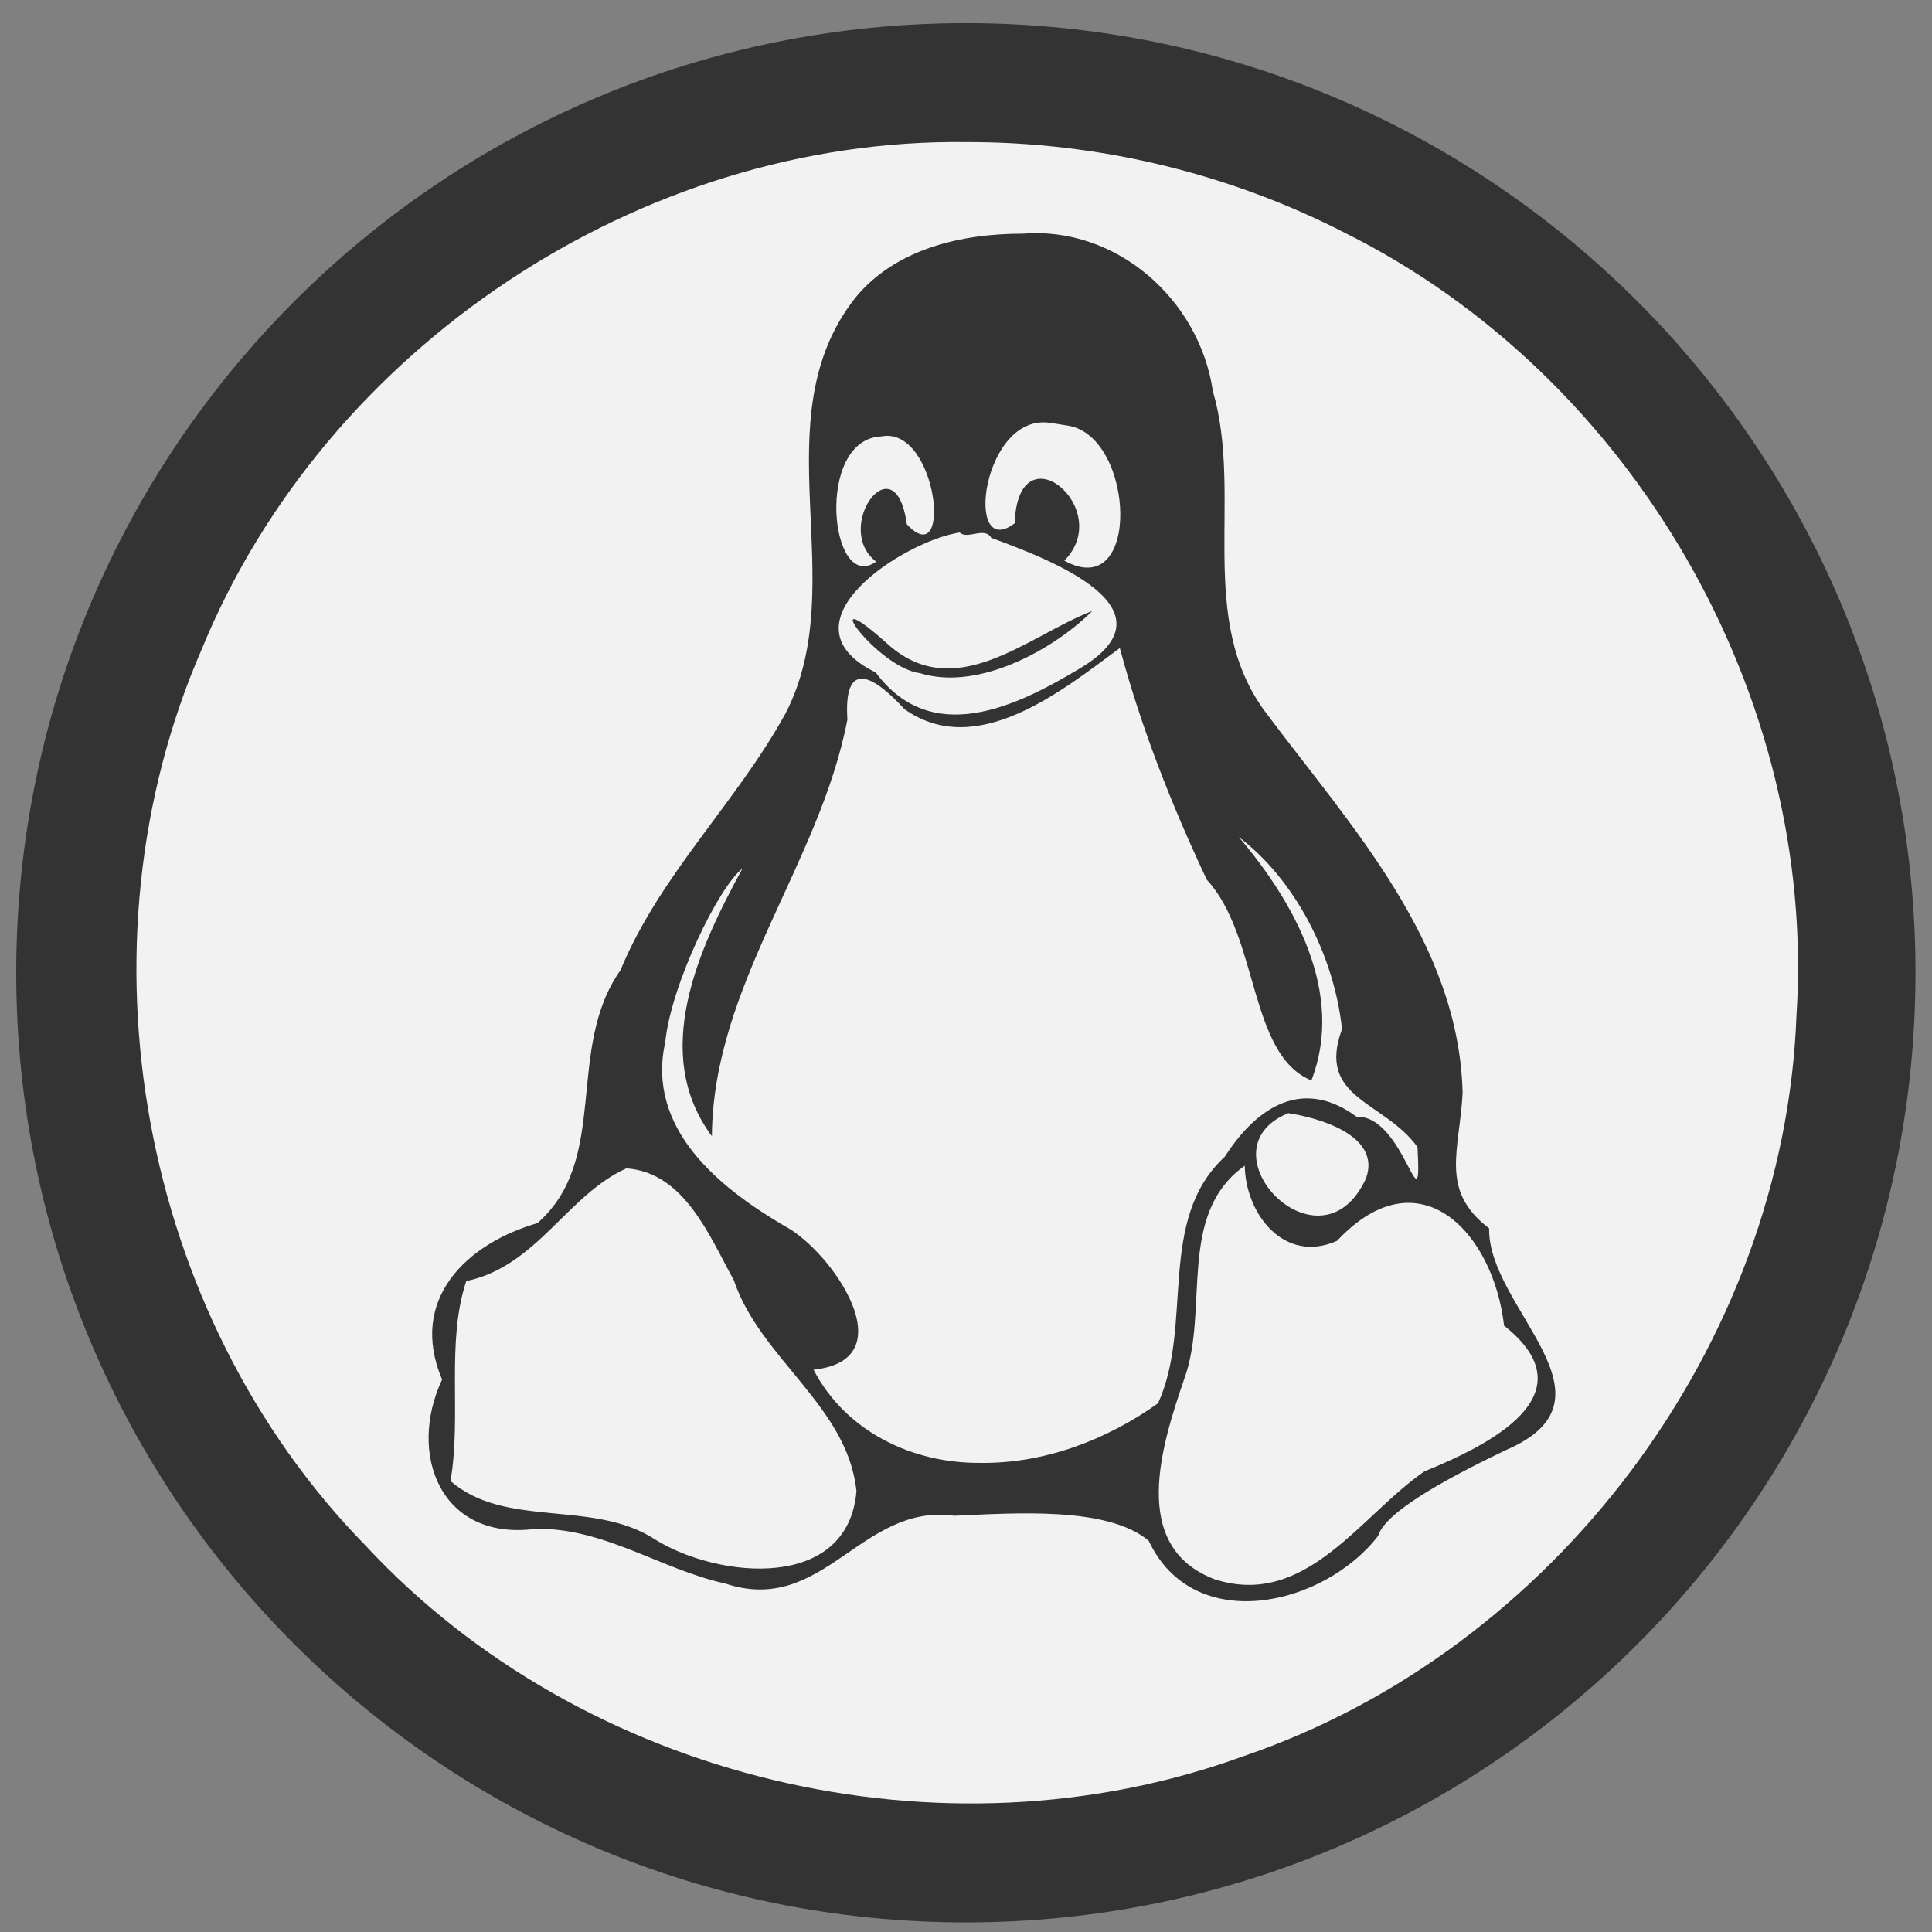 <svg height="128" viewBox="0 0 33.867 33.867" width="128" xmlns="http://www.w3.org/2000/svg"><rect x="0" y="0" width="33.867" height="33.867" fill="#808080" stroke="none"/><g transform="matrix(.065 0 0 .065 9.162 7.447)"><path d="m-733.623 72.268c0 203.805-165.216 369.021-369.021 369.021-203.805 0-369.021-165.216-369.021-369.021 0-203.805 165.216-369.021 369.021-369.021 203.805 0 369.021 165.216 369.021 369.021z" fill="#333" transform="matrix(.694 0 0 .694 884.756 97.616)"/><path d="m119.84-76.25c-88.091-1.221-173.04 55.406-206.413 136.826-34.842 79.981-16.814 179.342 44.257 241.729 58.758 63.219 155.545 86.288 236.591 56.781 84-28.532 145.929-111.049 149.255-199.791 5.574-86.274-44.421-172.514-121.719-211.036-31.401-16.141-66.672-24.564-101.971-24.51zm14.852 24.703c25.434-2.11 47.803 17.746 51.444 42.453 8.298 28.441-4.699 61.241 14.23 86.626 22.979 30.728 52.064 61.856 53.127 102.54-.771 15.639-6.345 26.363 7.151 36.638-.457 21.453 37.183 45.832 4.473 59.803-12.184 5.857-32.39 16.058-34.385 23.088-14.572 18.951-49.755 27.173-61.898 1.35-11.082-9.305-35.873-7.469-52.426-6.749-25.199-3.453-35.199 27.106-61.774 18.286-17.461-3.847-32.643-15.112-51.208-14.75-25.563 3.359-34.567-20.183-25.156-40.262-9.153-21.587 6.574-36.644 25.69-42.177 19.766-17.279 7.336-46.847 22.431-68.234 10.611-25.727 31.318-45.199 44.505-69.251 18.238-35.239-6.917-79.176 18.732-111.971 10.778-13.293 28.721-17.406 45.065-17.389zm7.745 51.06c-18.493-3.135-23.602 37.561-9.738 27.034.824-25.901 27.231-3.893 13.385 10.077 20.799 11.526 19.04-33.204 1.205-36.359l-4.664-.751h-.188zm-45.684 3.61c-18.047.71-13.858 42.664-1.429 33.765-11.874-9.118 5.185-32.714 8.272-10.077 12.516 13.438 8.274-26.595-6.843-23.688zm21.131 25.906c-15.232 2.326-49.56 24.551-22.673 37.751 14.991 20.144 37.592 9.379 54.746-.895 27.681-16.276-8.192-29.75-23.585-35.403-1.75-3.139-6.507.587-8.488-1.453zm35.72 21.169c-9.42 9.573-30.117 21.814-46.404 16.788-11.735-1.455-28.839-25.724-9.319-8.365 18.492 17.288 38.162-1.651 55.723-8.422zm7.445 10.002c-15.528 11.431-38.665 30.342-58.129 16.431-8.719-9.539-16.389-13.186-15.341 2.836-7.478 39.049-36.258 71.631-36.547 112.37-16.732-22.496-3.424-50.754 8.231-72.156-6.248 4.673-19.279 31.257-20.818 46.846-5.147 23.283 14.504 39.184 32.23 49.557 12.572 6.618 33.067 36.081 7.767 38.733 8.665 16.653 26.622 25.308 45.087 25.131 17.173.208 33.951-6.191 47.822-16.069 9.67-21.175-.468-49.412 17.993-66.484 7.523-11.766 19.932-22.271 35.56-10.802 12.93-.476 17.681 31.547 16.423 8.183-9.007-12.483-27.319-13.003-20.359-31.807-2.097-19.669-12.519-40.185-27.835-51.802 14.763 17.334 28.76 41.963 19.578 65.631-16.925-6.852-14.131-38.883-28.199-54.102-9.494-20.132-17.692-40.977-23.463-62.495zm45.42 125.432c-24.239 9.922 8.652 44.521 20.981 17.559 4.159-11.503-12.666-16.323-20.981-17.559zm-11.731 14.175c-18.462 13.086-9.464 38.807-16.32 57.494-5.917 17.414-15.133 45.207 8.251 54.056 24.589 7.841 39.274-17.247 56.508-29.115 16.908-6.891 45.156-20.562 21.496-39.308-2.924-25.288-22.98-46.44-45.036-22.88-14.179 6.358-24.701-7.184-24.899-20.247zm-166.755.714c-15.956 7.153-24.148 26.419-43.196 30.404-5.521 16.61-1.195 36.467-4.256 53.895 14.871 12.958 38.525 4.861 55.196 15.792 17.177 10.652 52.035 13.951 54.294-13.048-2.352-22.899-25.975-35.711-33.083-56.905-6.539-11.809-13.302-29.038-28.956-30.139z" fill="#f2f2f2"/></g></svg>